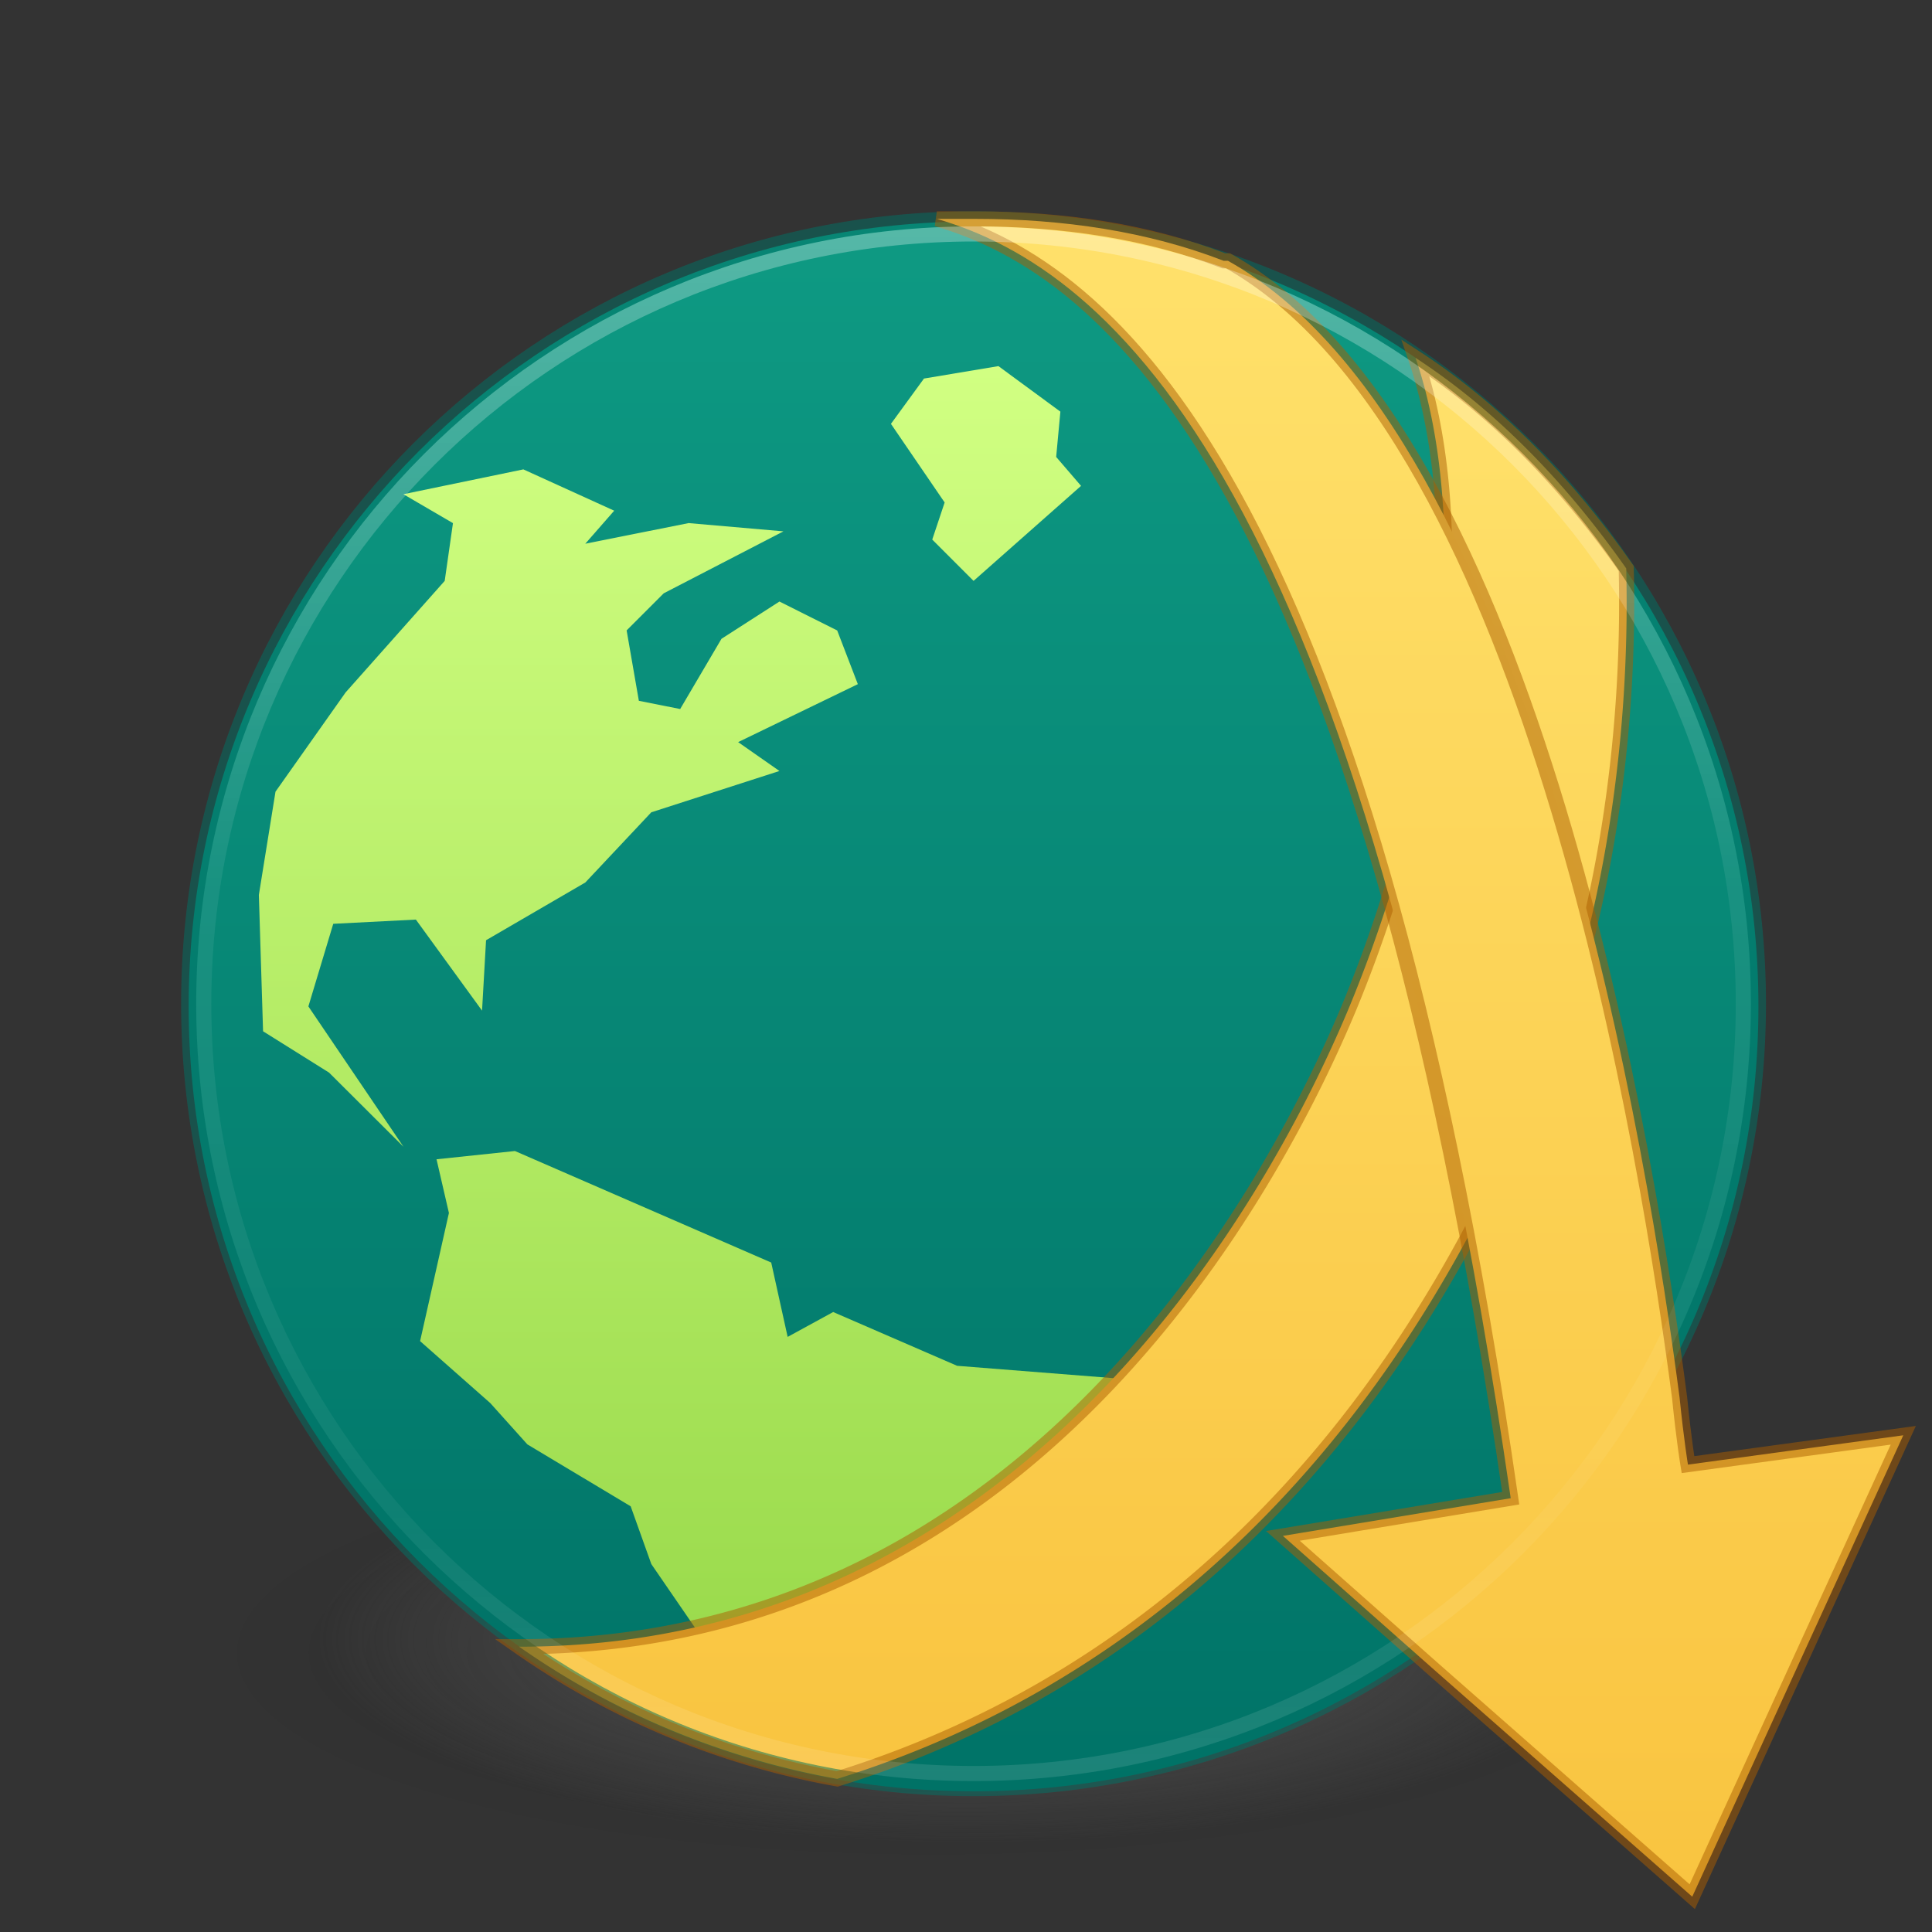 <?xml version="1.0" encoding="UTF-8" standalone="no"?>
<svg
   xmlns:dc="http://purl.org/dc/elements/1.1/"
   xmlns:cc="http://creativecommons.org/ns#"
   xmlns:rdf="http://www.w3.org/1999/02/22-rdf-syntax-ns#"
   xmlns:svg="http://www.w3.org/2000/svg"
   xmlns="http://www.w3.org/2000/svg"
   xmlns:xlink="http://www.w3.org/1999/xlink"
   xmlns:sodipodi="http://sodipodi.sourceforge.net/DTD/sodipodi-0.dtd"
   xmlns:inkscape="http://www.inkscape.org/namespaces/inkscape"
   id="svg4951"
   height="128"
   width="128"
   version="1.1"
   inkscape:version="1.0.1 (3bc2e813f5, 2020-09-07)"
   sodipodi:docname="jdownloader_128.svg">
  <rect width="100%" height="100%" fill="#333333" stroke="none"/>
  <sodipodi:namedview
     pagecolor="#ffffff"
     bordercolor="#666666"
     borderopacity="1"
     objecttolerance="10"
     gridtolerance="10"
     guidetolerance="10"
     inkscape:pageopacity="0"
     inkscape:pageshadow="2"
     inkscape:window-width="1366"
     inkscape:window-height="705"
     id="namedview33"
     showgrid="true"
     inkscape:zoom="10.960155"
     inkscape:cx="2.2611485"
     inkscape:cy="64"
     inkscape:window-x="0"
     inkscape:window-y="30"
     inkscape:window-maximized="1"
     inkscape:current-layer="svg4951"
     units="px"
     inkscape:document-rotation="0"
     inkscape:snap-global="false">
    <inkscape:grid
       type="xygrid"
       id="grid976" />
  </sodipodi:namedview>
  <defs
     id="defs4953">
    <radialGradient
       id="radialGradient3093-0-3-6-3"
       gradientUnits="userSpaceOnUse"
       cy="3.99"
       cx="23.896"
       gradientTransform="matrix(0,1.232,-1.626,0,18.487,-28.722)"
       r="20.397">
      <stop
         id="stop3244-9-33-7-0-6"
         stop-color="#9f44ff"
         offset="0" />
      <stop
         id="stop3248-1-7-8-8-6"
         stop-color="#7a0cff"
         offset=".661" />
      <stop
         id="stop3250-9-3-0-5-2"
         stop-color="#6200cb"
         offset="1" />
    </radialGradient>
    <linearGradient
       id="linearGradient3189"
       y2="40.496"
       gradientUnits="userSpaceOnUse"
       x2="71.204"
       gradientTransform="matrix(2.31,0,0,2.31,-71.239,-34.218)"
       y1="15.369"
       x1="71.204">
      <stop
         id="stop4808-4"
         stop-color="#fff"
         offset="0" />
      <stop
         id="stop4810-0"
         stop-color="#fff"
         stop-opacity=".235"
         offset=".424" />
      <stop
         id="stop4812-8"
         stop-color="#fff"
         stop-opacity=".157"
         offset=".821" />
      <stop
         id="stop4814-0"
         stop-color="#fff"
         stop-opacity=".392"
         offset="1" />
    </linearGradient>
    <radialGradient
       id="radialGradient3192"
       gradientUnits="userSpaceOnUse"
       cy="3.99"
       cx="23.896"
       gradientTransform="matrix(0,7.327,-9.671,0,103.085,-162.162)"
       r="20.397">
      <stop
         id="stop4369"
         stop-color="#a17dc6"
         offset="0" />
      <stop
         id="stop4371"
         stop-color="#8159b2"
         offset=".661" />
      <stop
         id="stop4373"
         stop-color="#643794"
         offset="1" />
    </radialGradient>
    <radialGradient
       id="radialGradient3195"
       gradientUnits="userSpaceOnUse"
       cy="186.17"
       cx="99.157"
       gradientTransform="matrix(0.271,0,0,0.088,-2.855,25.187)"
       r="62.769">
      <stop
         id="stop3822-2-6-3"
         stop-color="#3d3d3d"
         offset="0" />
      <stop
         id="stop3864-8-7-7"
         stop-color="#686868"
         stop-opacity=".498"
         offset=".5" />
      <stop
         id="stop3824-1-2-5"
         stop-color="#686868"
         stop-opacity="0"
         offset="1" />
    </radialGradient>
    <linearGradient
       id="linearGradient4026"
       y2="422.66"
       xlink:href="#radialGradient3093-0-3-6-3"
       gradientUnits="userSpaceOnUse"
       x2="612.7"
       gradientTransform="matrix(0.497,0,0,0.508,-243.58,-210.24)"
       y1="479.7"
       x1="612.7" />
    <linearGradient
       id="linearGradient4028"
       y2="422.66"
       xlink:href="#radialGradient3093-0-3-6-3"
       gradientUnits="userSpaceOnUse"
       x2="612.7"
       gradientTransform="matrix(0.497,0,0,0.508,-243.58,-210.24)"
       y1="477.74"
       x1="612.7" />
    <radialGradient
       xlink:href="#linearGradient3820-7-2"
       id="radialGradient3300-8"
       gradientUnits="userSpaceOnUse"
       gradientTransform="matrix(0.382,7.5555777e-8,-1.8372241e-8,0.112,-5.925,36.336)"
       cx="99.189"
       cy="185.297"
       fx="99.189"
       fy="185.297"
       r="62.769" />
    <linearGradient
       id="linearGradient3820-7-2">
      <stop
         id="stop3822-2-6"
         style="stop-color:#000000;stop-opacity:1"
         offset="0" />
      <stop
         id="stop3824-1-2"
         style="stop-color:#000000;stop-opacity:0"
         offset="1" />
    </linearGradient>
    <radialGradient
       xlink:href="#linearGradient3820-7-2"
       id="radialGradient4192-6"
       gradientUnits="userSpaceOnUse"
       gradientTransform="matrix(0.255,5.3967361e-8,-1.2248161e-8,0.08,6.716,44.241)"
       cx="99.189"
       cy="185.297"
       fx="99.189"
       fy="185.297"
       r="62.769" />
    <radialGradient
       r="62.769"
       fy="185.297"
       fx="99.189"
       cy="185.297"
       cx="99.189"
       gradientTransform="matrix(0.382,7.5555777e-8,-1.8372241e-8,0.112,-5.925,36.336)"
       gradientUnits="userSpaceOnUse"
       id="radialGradient3300"
       xlink:href="#linearGradient3820-7-2" />
    <radialGradient
       r="62.769"
       fy="185.297"
       fx="99.189"
       cy="185.297"
       cx="99.189"
       gradientTransform="matrix(0.255,5.3967361e-8,-1.2248161e-8,0.08,6.716,44.241)"
       gradientUnits="userSpaceOnUse"
       id="radialGradient4192"
       xlink:href="#linearGradient3820-7-2" />
    <radialGradient
       id="radialGradient3192-5"
       gradientUnits="userSpaceOnUse"
       cy="3.99"
       cx="23.896"
       gradientTransform="matrix(0,4.086,-5.394,0,-8.64,-25.974)"
       r="20.397">
      <stop
         id="stop4369-3"
         stop-color="#a17dc6"
         offset="0" />
      <stop
         id="stop4371-5"
         stop-color="#8159b2"
         offset=".661" />
      <stop
         id="stop4373-6"
         stop-color="#643794"
         offset="1" />
    </radialGradient>
    <radialGradient
       id="radialGradient3192-1"
       gradientUnits="userSpaceOnUse"
       cy="3.99"
       cx="23.896"
       gradientTransform="matrix(0,4.086,-5.394,0,36.724,7.865)"
       r="20.397">
      <stop
         id="stop4369-2"
         stop-color="#a17dc6"
         offset="0" />
      <stop
         id="stop4371-7"
         stop-color="#8159b2"
         offset=".661" />
      <stop
         id="stop4373-0"
         stop-color="#643794"
         offset="1" />
    </radialGradient>
    <linearGradient
       id="linearGradient4026-6"
       y2="422.66"
       xlink:href="#radialGradient3093-0-3-6-3-0"
       gradientUnits="userSpaceOnUse"
       x2="612.7"
       gradientTransform="matrix(0.71,0,0,0.726,-421.343,-235.091)"
       y1="479.7"
       x1="612.7" />
    <radialGradient
       id="radialGradient3093-0-3-6-3-0"
       gradientUnits="userSpaceOnUse"
       cy="3.99"
       cx="23.896"
       gradientTransform="matrix(0,1.232,-1.626,0,18.487,-28.722)"
       r="20.397">
      <stop
         id="stop3244-9-33-7-0-6-6"
         stop-color="#9f44ff"
         offset="0" />
      <stop
         id="stop3248-1-7-8-8-6-2"
         stop-color="#7a0cff"
         offset=".661" />
      <stop
         id="stop3250-9-3-0-5-2-6"
         stop-color="#6200cb"
         offset="1" />
    </radialGradient>
    <linearGradient
       id="linearGradient4028-1"
       y2="422.66"
       xlink:href="#radialGradient3093-0-3-6-3-0"
       gradientUnits="userSpaceOnUse"
       x2="612.7"
       gradientTransform="matrix(0.71,0,0,0.726,-440.58,-248.962)"
       y1="477.74"
       x1="612.7" />
    <radialGradient
       id="radialGradient984"
       gradientUnits="userSpaceOnUse"
       cy="3.99"
       cx="23.896"
       gradientTransform="matrix(0,1.232,-1.626,0,18.487,-28.722)"
       r="20.397">
      <stop
         id="stop978"
         stop-color="#9f44ff"
         offset="0" />
      <stop
         id="stop980"
         stop-color="#7a0cff"
         offset=".661" />
      <stop
         id="stop982"
         stop-color="#6200cb"
         offset="1" />
    </radialGradient>
    <radialGradient
       id="radialGradient3093-0-3-6-3-0-2"
       gradientUnits="userSpaceOnUse"
       cy="3.99"
       cx="23.896"
       gradientTransform="matrix(0,1.232,-1.626,0,18.487,-28.722)"
       r="20.397">
      <stop
         id="stop3244-9-33-7-0-6-6-2"
         stop-color="#9f44ff"
         offset="0" />
      <stop
         id="stop3248-1-7-8-8-6-2-8"
         stop-color="#7a0cff"
         offset=".661" />
      <stop
         id="stop3250-9-3-0-5-2-6-9"
         stop-color="#6200cb"
         offset="1" />
    </radialGradient>
    <radialGradient
       id="radialGradient3093-0-3-6-3-0-6"
       gradientUnits="userSpaceOnUse"
       cy="3.99"
       cx="23.896"
       gradientTransform="matrix(0,1.232,-1.626,0,18.487,-28.722)"
       r="20.397">
      <stop
         id="stop3244-9-33-7-0-6-6-1"
         stop-color="#9f44ff"
         offset="0" />
      <stop
         id="stop3248-1-7-8-8-6-2-2"
         stop-color="#7a0cff"
         offset=".661" />
      <stop
         id="stop3250-9-3-0-5-2-6-93"
         stop-color="#6200cb"
         offset="1" />
    </radialGradient>
    <radialGradient
       id="radialGradient3093-0-3-6-3-0-6-4"
       gradientUnits="userSpaceOnUse"
       cy="3.99"
       cx="23.896"
       gradientTransform="matrix(0,1.232,-1.626,0,18.487,-28.722)"
       r="20.397">
      <stop
         id="stop3244-9-33-7-0-6-6-1-7"
         stop-color="#9f44ff"
         offset="0" />
      <stop
         id="stop3248-1-7-8-8-6-2-2-8"
         stop-color="#7a0cff"
         offset=".661" />
      <stop
         id="stop3250-9-3-0-5-2-6-93-4"
         stop-color="#6200cb"
         offset="1" />
    </radialGradient>
    <radialGradient
       id="radialGradient3192-0"
       gradientUnits="userSpaceOnUse"
       cy="3.99"
       cx="23.896"
       gradientTransform="matrix(0,4.086,-5.394,0,45.209,2.515)"
       r="20.397">
      <stop
         id="stop4369-36"
         stop-color="#a17dc6"
         offset="0" />
      <stop
         id="stop4371-1"
         stop-color="#8159b2"
         offset=".661" />
      <stop
         id="stop4373-06"
         stop-color="#643794"
         offset="1" />
    </radialGradient>
    <radialGradient
       id="radialGradient3192-06"
       gradientUnits="userSpaceOnUse"
       cy="3.99"
       cx="23.896"
       gradientTransform="matrix(0,4.157,-5.487,0,43.812,-17.356)"
       r="20.397">
      <stop
         id="stop4369-1"
         stop-color="#a17dc6"
         offset="0" />
      <stop
         id="stop4371-55"
         stop-color="#8159b2"
         offset=".661" />
      <stop
         id="stop4373-4"
         stop-color="#643794"
         offset="1" />
    </radialGradient>
    <linearGradient
       id="linearGradient4026-5"
       y2="422.66"
       xlink:href="#radialGradient3093-0-3-6-3-6"
       gradientUnits="userSpaceOnUse"
       x2="612.7"
       gradientTransform="matrix(0.71,0,0,0.726,-462.121,-283.524)"
       y1="479.7"
       x1="612.7" />
    <radialGradient
       id="radialGradient3093-0-3-6-3-6"
       gradientUnits="userSpaceOnUse"
       cy="3.99"
       cx="23.896"
       gradientTransform="matrix(0,1.232,-1.626,0,18.487,-28.722)"
       r="20.397">
      <stop
         id="stop3244-9-33-7-0-6-9"
         stop-color="#9f44ff"
         offset="0" />
      <stop
         id="stop3248-1-7-8-8-6-3"
         stop-color="#7a0cff"
         offset=".661" />
      <stop
         id="stop3250-9-3-0-5-2-7"
         stop-color="#6200cb"
         offset="1" />
    </radialGradient>
    <linearGradient
       id="linearGradient4028-4"
       y2="422.66"
       xlink:href="#radialGradient3093-0-3-6-3-6"
       gradientUnits="userSpaceOnUse"
       x2="612.7"
       gradientTransform="matrix(0.71,0,0,0.726,-462.121,-283.524)"
       y1="477.74"
       x1="612.7" />
    <radialGradient
       id="radialGradient1337"
       gradientUnits="userSpaceOnUse"
       cy="3.99"
       cx="23.896"
       gradientTransform="matrix(0,1.232,-1.626,0,18.487,-28.722)"
       r="20.397">
      <stop
         id="stop1331"
         stop-color="#9f44ff"
         offset="0" />
      <stop
         id="stop1333"
         stop-color="#7a0cff"
         offset=".661" />
      <stop
         id="stop1335"
         stop-color="#6200cb"
         offset="1" />
    </radialGradient>
    <radialGradient
       id="radialGradient3093-0-3-6-3-6-3"
       gradientUnits="userSpaceOnUse"
       cy="3.99"
       cx="23.896"
       gradientTransform="matrix(0,1.232,-1.626,0,18.487,-28.722)"
       r="20.397">
      <stop
         id="stop3244-9-33-7-0-6-9-0"
         stop-color="#9f44ff"
         offset="0" />
      <stop
         id="stop3248-1-7-8-8-6-3-7"
         stop-color="#7a0cff"
         offset=".661" />
      <stop
         id="stop3250-9-3-0-5-2-7-8"
         stop-color="#6200cb"
         offset="1" />
    </radialGradient>
    <radialGradient
       id="radialGradient3093-0-3-6-3-6-8"
       gradientUnits="userSpaceOnUse"
       cy="3.99"
       cx="23.896"
       gradientTransform="matrix(0,1.232,-1.626,0,18.487,-28.722)"
       r="20.397">
      <stop
         id="stop3244-9-33-7-0-6-9-4"
         stop-color="#9f44ff"
         offset="0" />
      <stop
         id="stop3248-1-7-8-8-6-3-3"
         stop-color="#7a0cff"
         offset=".661" />
      <stop
         id="stop3250-9-3-0-5-2-7-1"
         stop-color="#6200cb"
         offset="1" />
    </radialGradient>
    <radialGradient
       xlink:href="#linearGradient3820-7-2-8-6"
       id="radialGradient3163"
       gradientUnits="userSpaceOnUse"
       gradientTransform="matrix(0.687,0,0,0.215,-4.021,68.576)"
       cx="99.157"
       cy="186.171"
       fx="99.157"
       fy="186.171"
       r="62.769" />
    <linearGradient
       id="linearGradient3820-7-2-8-6">
      <stop
         id="stop3822-2-6-5-0"
         style="stop-color:#3d3d3d;stop-opacity:1"
         offset="0" />
      <stop
         id="stop3864-8-7-4-1"
         style="stop-color:#686868;stop-opacity:0.498"
         offset="0.5" />
      <stop
         id="stop3824-1-2-6-7"
         style="stop-color:#686868;stop-opacity:0"
         offset="1" />
    </linearGradient>
    <radialGradient
       id="radialGradient3093-0-3-6-3-6-6"
       gradientUnits="userSpaceOnUse"
       cy="3.99"
       cx="23.896"
       gradientTransform="matrix(0,1.232,-1.626,0,18.487,-28.722)"
       r="20.397">
      <stop
         id="stop3244-9-33-7-0-6-9-7"
         stop-color="#9f44ff"
         offset="0" />
      <stop
         id="stop3248-1-7-8-8-6-3-5"
         stop-color="#7a0cff"
         offset=".661" />
      <stop
         id="stop3250-9-3-0-5-2-7-3"
         stop-color="#6200cb"
         offset="1" />
    </radialGradient>
    <radialGradient
       id="radialGradient3093-0-3-6-3-6-2"
       gradientUnits="userSpaceOnUse"
       cy="3.99"
       cx="23.896"
       gradientTransform="matrix(0,1.232,-1.626,0,18.487,-28.722)"
       r="20.397">
      <stop
         id="stop3244-9-33-7-0-6-9-9"
         stop-color="#9f44ff"
         offset="0" />
      <stop
         id="stop3248-1-7-8-8-6-3-1"
         stop-color="#7a0cff"
         offset=".661" />
      <stop
         id="stop3250-9-3-0-5-2-7-2"
         stop-color="#6200cb"
         offset="1" />
    </radialGradient>
    <radialGradient
       id="radialGradient3093-0-3-6-3-6-6-1"
       gradientUnits="userSpaceOnUse"
       cy="3.99"
       cx="23.896"
       gradientTransform="matrix(0,1.232,-1.626,0,18.487,-28.722)"
       r="20.397">
      <stop
         id="stop3244-9-33-7-0-6-9-7-8"
         stop-color="#9f44ff"
         offset="0" />
      <stop
         id="stop3248-1-7-8-8-6-3-5-7"
         stop-color="#7a0cff"
         offset=".661" />
      <stop
         id="stop3250-9-3-0-5-2-7-3-9"
         stop-color="#6200cb"
         offset="1" />
    </radialGradient>
    <radialGradient
       id="radialGradient3093-0-3-6-3-6-20"
       gradientUnits="userSpaceOnUse"
       cy="3.99"
       cx="23.896"
       gradientTransform="matrix(0,1.232,-1.626,0,18.487,-28.722)"
       r="20.397">
      <stop
         id="stop3244-9-33-7-0-6-9-2"
         stop-color="#9f44ff"
         offset="0" />
      <stop
         id="stop3248-1-7-8-8-6-3-37"
         stop-color="#7a0cff"
         offset=".661" />
      <stop
         id="stop3250-9-3-0-5-2-7-5"
         stop-color="#6200cb"
         offset="1" />
    </radialGradient>
    <radialGradient
       id="radialGradient3192-9"
       gradientUnits="userSpaceOnUse"
       cy="3.99"
       cx="23.896"
       gradientTransform="matrix(0,7.327,-9.671,0,56.974,66.358)"
       r="20.397">
      <stop
         id="stop4369-22"
         stop-color="#a17dc6"
         offset="0" />
      <stop
         id="stop4371-8"
         stop-color="#8159b2"
         offset=".661" />
      <stop
         id="stop4373-9"
         stop-color="#643794"
         offset="1" />
    </radialGradient>
    <radialGradient
       id="radialGradient3093-0-3-6-3-6-6-3"
       gradientUnits="userSpaceOnUse"
       cy="3.99"
       cx="23.896"
       gradientTransform="matrix(0,1.232,-1.626,0,18.487,-28.722)"
       r="20.397">
      <stop
         id="stop3244-9-33-7-0-6-9-7-1"
         stop-color="#9f44ff"
         offset="0" />
      <stop
         id="stop3248-1-7-8-8-6-3-5-9"
         stop-color="#7a0cff"
         offset=".661" />
      <stop
         id="stop3250-9-3-0-5-2-7-3-4"
         stop-color="#6200cb"
         offset="1" />
    </radialGradient>
    <radialGradient
       id="radialGradient3093-0-3-6-3-6-7"
       gradientUnits="userSpaceOnUse"
       cy="3.99"
       cx="23.896"
       gradientTransform="matrix(0,1.232,-1.626,0,18.487,-28.722)"
       r="20.397">
      <stop
         id="stop3244-9-33-7-0-6-9-8"
         stop-color="#9f44ff"
         offset="0" />
      <stop
         id="stop3248-1-7-8-8-6-3-4"
         stop-color="#7a0cff"
         offset=".661" />
      <stop
         id="stop3250-9-3-0-5-2-7-50"
         stop-color="#6200cb"
         offset="1" />
    </radialGradient>
    <radialGradient
       id="radialGradient3192-3"
       gradientUnits="userSpaceOnUse"
       cy="3.99"
       cx="23.896"
       gradientTransform="matrix(0,7.327,-9.671,0,75.712,15.799)"
       r="20.397">
      <stop
         id="stop4369-6"
         stop-color="#a17dc6"
         offset="0" />
      <stop
         id="stop4371-10"
         stop-color="#8159b2"
         offset=".661" />
      <stop
         id="stop4373-63"
         stop-color="#643794"
         offset="1" />
    </radialGradient>
    <radialGradient
       id="radialGradient3192-367"
       gradientUnits="userSpaceOnUse"
       cy="3.99"
       cx="23.896"
       gradientTransform="matrix(0,1.057,-1.395,0,13.566,-24.909)"
       r="20.397">
      <stop
         id="stop4369-5"
         stop-color="#a17dc6"
         offset="0"
         style="stop-color:#a56de2;stop-opacity:1" />
      <stop
         id="stop4373-35"
         stop-color="#643794"
         offset="1"
         style="stop-color:#7239b3;stop-opacity:1" />
    </radialGradient>
    <radialGradient
       r="62.769"
       fy="185.297"
       fx="99.189"
       cy="185.297"
       cx="99.189"
       gradientTransform="matrix(0.773,1.5172494e-7,-3.7140777e-8,0.224,-14.836,67.991)"
       gradientUnits="userSpaceOnUse"
       id="radialGradient3300-3"
       xlink:href="#linearGradient3820-7-2" />
    <linearGradient
       inkscape:collect="always"
       xlink:href="#linearGradient919"
       id="linearGradient921"
       x1="3.5"
       y1="24"
       x2="44.5"
       y2="24"
       gradientUnits="userSpaceOnUse"
       gradientTransform="matrix(0,2.537,-2.537,0,125.378,5.799)" />
    <linearGradient
       inkscape:collect="always"
       id="linearGradient919">
      <stop
         style="stop-color:#0e9a83;stop-opacity:1"
         offset="0"
         id="stop915" />
      <stop
         style="stop-color:#007367;stop-opacity:1"
         offset="1"
         id="stop917" />
    </linearGradient>
    <linearGradient
       inkscape:collect="always"
       xlink:href="#linearGradient927"
       id="linearGradient929"
       x1="16"
       y1="7.266"
       x2="16"
       y2="40.313"
       gradientUnits="userSpaceOnUse"
       gradientTransform="matrix(2.537,0,0,2.537,3.622,5.799)" />
    <linearGradient
       inkscape:collect="always"
       id="linearGradient927">
      <stop
         style="stop-color:#d1ff82;stop-opacity:1"
         offset="0"
         id="stop923" />
      <stop
         style="stop-color:#9bdb4d;stop-opacity:1"
         offset="1"
         id="stop925" />
    </linearGradient>
    <linearGradient
       inkscape:collect="always"
       xlink:href="#linearGradient945"
       id="linearGradient955"
       x1="25.984"
       y1="7.032"
       x2="25.984"
       y2="44.084"
       gradientUnits="userSpaceOnUse"
       gradientTransform="matrix(2.537,0,0,2.537,6.159,5.799)" />
    <linearGradient
       inkscape:collect="always"
       id="linearGradient945">
      <stop
         style="stop-color:#ffe16b;stop-opacity:1"
         offset="0"
         id="stop941" />
      <stop
         style="stop-color:#f9c440;stop-opacity:1"
         offset="1"
         id="stop943" />
    </linearGradient>
    <linearGradient
       inkscape:collect="always"
       xlink:href="#linearGradient3189-3"
       id="linearGradient1289"
       x1="4"
       y1="23.5"
       x2="44"
       y2="23.5"
       gradientUnits="userSpaceOnUse"
       gradientTransform="matrix(0,2.615,-2.615,0,125.962,3.731)" />
    <linearGradient
       id="linearGradient3189-3"
       y2="40.496"
       gradientUnits="userSpaceOnUse"
       x2="71.204"
       gradientTransform="matrix(1.617,0,0,1.617,-145.555,-33.004)"
       y1="15.369"
       x1="71.204">
      <stop
         id="stop4808-4-5"
         stop-color="#fff"
         offset="0" />
      <stop
         id="stop4810-0-6"
         stop-color="#fff"
         stop-opacity=".235"
         offset=".424" />
      <stop
         id="stop4812-8-2"
         stop-color="#fff"
         stop-opacity=".157"
         offset=".821" />
      <stop
         id="stop4814-0-9"
         stop-color="#fff"
         stop-opacity=".392"
         offset="1" />
    </linearGradient>
    <linearGradient
       inkscape:collect="always"
       xlink:href="#linearGradient945"
       id="linearGradient947-5"
       x1="34.929"
       y1="3.573"
       x2="34.929"
       y2="46.532"
       gradientUnits="userSpaceOnUse"
       gradientTransform="matrix(2.601,0,0,2.585,4.145,5.446)" />
  </defs>
  <path
     inkscape:connector-curvature="0"
     style="fill:url(#radialGradient3163);fill-opacity:1;stroke:none"
     id="path3818-0-5-0"
     d="m 107.212,108.532 a 43.119,13.471 0 1 1 -86.237,0 43.119,13.471 0 1 1 86.237,0 z" />
  <path
     inkscape:connector-curvature="0"
     style="opacity:0.2;fill:url(#radialGradient3300-3);fill-opacity:1;stroke:none;stroke-width:1"
     id="path3818-0"
     d="m 110.351,109.491 a 48.518,14.054 0 1 1 -97.035,0 48.518,14.054 0 1 1 97.035,0 z" />
  <path
     d="m 64.5,118.677 c -28.715,0 -52,-23.285 -52,-52 0,-28.715 23.285,-52 52,-52 28.715,0 52,23.285 52,52 0,28.715 -23.285,52 -52,52 z"
     fill="#006064"
     id="path2"
     style="fill:url(#linearGradient921);fill-opacity:1;stroke-width:1" />
  <path
     d="m 26.732,75.977 -4.932,-4.915 -4.371,-2.737 -0.279,-9.034 1.103,-6.842 4.647,-6.577 6.563,-7.387 0.547,-3.826 -3.284,-1.916 7.948,-1.645 6.018,2.737 -1.916,2.189 6.842,-1.368 6.287,0.547 -7.931,4.105 -2.458,2.458 0.81,4.664 2.737,0.545 2.737,-4.653 3.84,-2.469 3.826,1.916 1.368,3.558 -7.931,3.84 2.737,1.913 -8.49,2.737 -4.371,4.65 -6.577,3.826 -0.265,4.664 -4.384,-6.032 -5.474,0.279 -1.648,5.474 z m 34.484,-50.897 -2.189,3.002 3.558,5.208 -0.821,2.458 2.737,2.737 7.121,-6.295 -1.648,-1.916 0.279,-3.002 -4.105,-3.016 z m -19.432,74.716 1.368,3.829 3.011,4.384 c 11.774,-2.737 20.795,-9.313 27.637,-16.7 l -10.389,-0.821 -8.211,-3.563 -3.016,1.648 -1.089,-4.926 -16.979,-7.389 -5.195,0.547 0.821,3.558 -1.91,8.49 4.65,4.105 2.458,2.737 z"
     fill="#cddc39"
     id="path6"
     style="fill:url(#linearGradient929);fill-opacity:1;stroke-width:1" />
  <path
     d="m 101.995,71.872 c 4.379,-10.947 6.016,-23.263 5.747,-34.211 -3.837,-5.474 -8.484,-10.389 -13.958,-13.95 3.279,9.579 2.737,25.721 -4.373,42.966 -4.105,9.858 -19.984,42.421 -55.016,42.421 a 53.067,53.067 0 0 0 21.074,8.758 C 76.537,111.288 92.416,95.414 101.995,71.872 Z"
     fill="#ffc107"
     id="path10"
     style="fill:url(#linearGradient955);fill-opacity:1;stroke-width:1" />
  <path
     d="m 64.5,118.5 c -28.715,0 -52,-23.285 -52,-52 0,-28.715 23.285,-52 52,-52 28.715,0 52,23.285 52,52 0,28.715 -23.285,52 -52,52 z"
     fill="#006064"
     id="path2-5"
     style="opacity:0.5;fill:none;fill-opacity:1;stroke:#007367;stroke-width:1;stroke-opacity:1" />
  <path
     d="m 101.995,71.872 c 4.379,-10.947 6.016,-23.263 5.747,-34.211 -3.837,-5.474 -8.484,-10.389 -13.958,-13.95 3.279,9.579 2.737,25.721 -4.373,42.966 -4.105,9.858 -19.984,42.421 -55.016,42.421 a 53.067,53.067 0 0 0 21.074,8.758 C 76.537,111.288 92.416,95.414 101.995,71.872 Z"
     fill="#ffc107"
     id="path939"
     style="opacity:0.5;fill:none;fill-opacity:1;stroke:#ad5f00;stroke-width:1;stroke-opacity:1" />
  <path
     d="m 126.097,95.092 -13.981,30.569 -17.063,-15.001 -10.058,-8.904 15.094,-2.496 C 90.305,31.73 73.528,17.835 62.069,14.5 h 2.511 c 5.878,0 11.47,0.834 16.492,2.779 h 0.285 c 20.412,11.4 27.962,60.305 29.92,75.318 0.28,2.779 0.554,4.438 0.554,4.438 z"
     fill="#ffc107"
     id="path12-3"
     style="fill:url(#linearGradient947-5);fill-opacity:1;stroke-width:1" />
  <path
     d="m 126.097,95.092 -13.981,30.569 -17.063,-15.001 -10.058,-8.904 15.094,-2.496 C 90.305,31.73 73.528,17.835 62.069,14.5 h 2.511 c 5.878,0 11.47,0.834 16.492,2.779 h 0.285 c 20.412,11.4 27.962,60.305 29.92,75.318 0.28,2.779 0.554,4.438 0.554,4.438 z"
     fill="#ffc107"
     id="path937-6"
     style="opacity:0.5;fill:none;fill-opacity:1;stroke:#ad5f00;stroke-width:1;stroke-opacity:1" />
  <path
     d="m 13.5,66.5 c 0,-28.163 22.837,-51 51,-51 28.163,0 51,22.837 51,51 0,28.163 -22.837,51 -51,51 -28.163,0 -51,-22.837 -51,-51 z"
     fill="#006064"
     id="path2-4"
     style="opacity:0.3;fill:none;fill-opacity:1;stroke:url(#linearGradient1289);stroke-width:1;stroke-miterlimit:4;stroke-dasharray:none;stroke-opacity:1" />
</svg>
